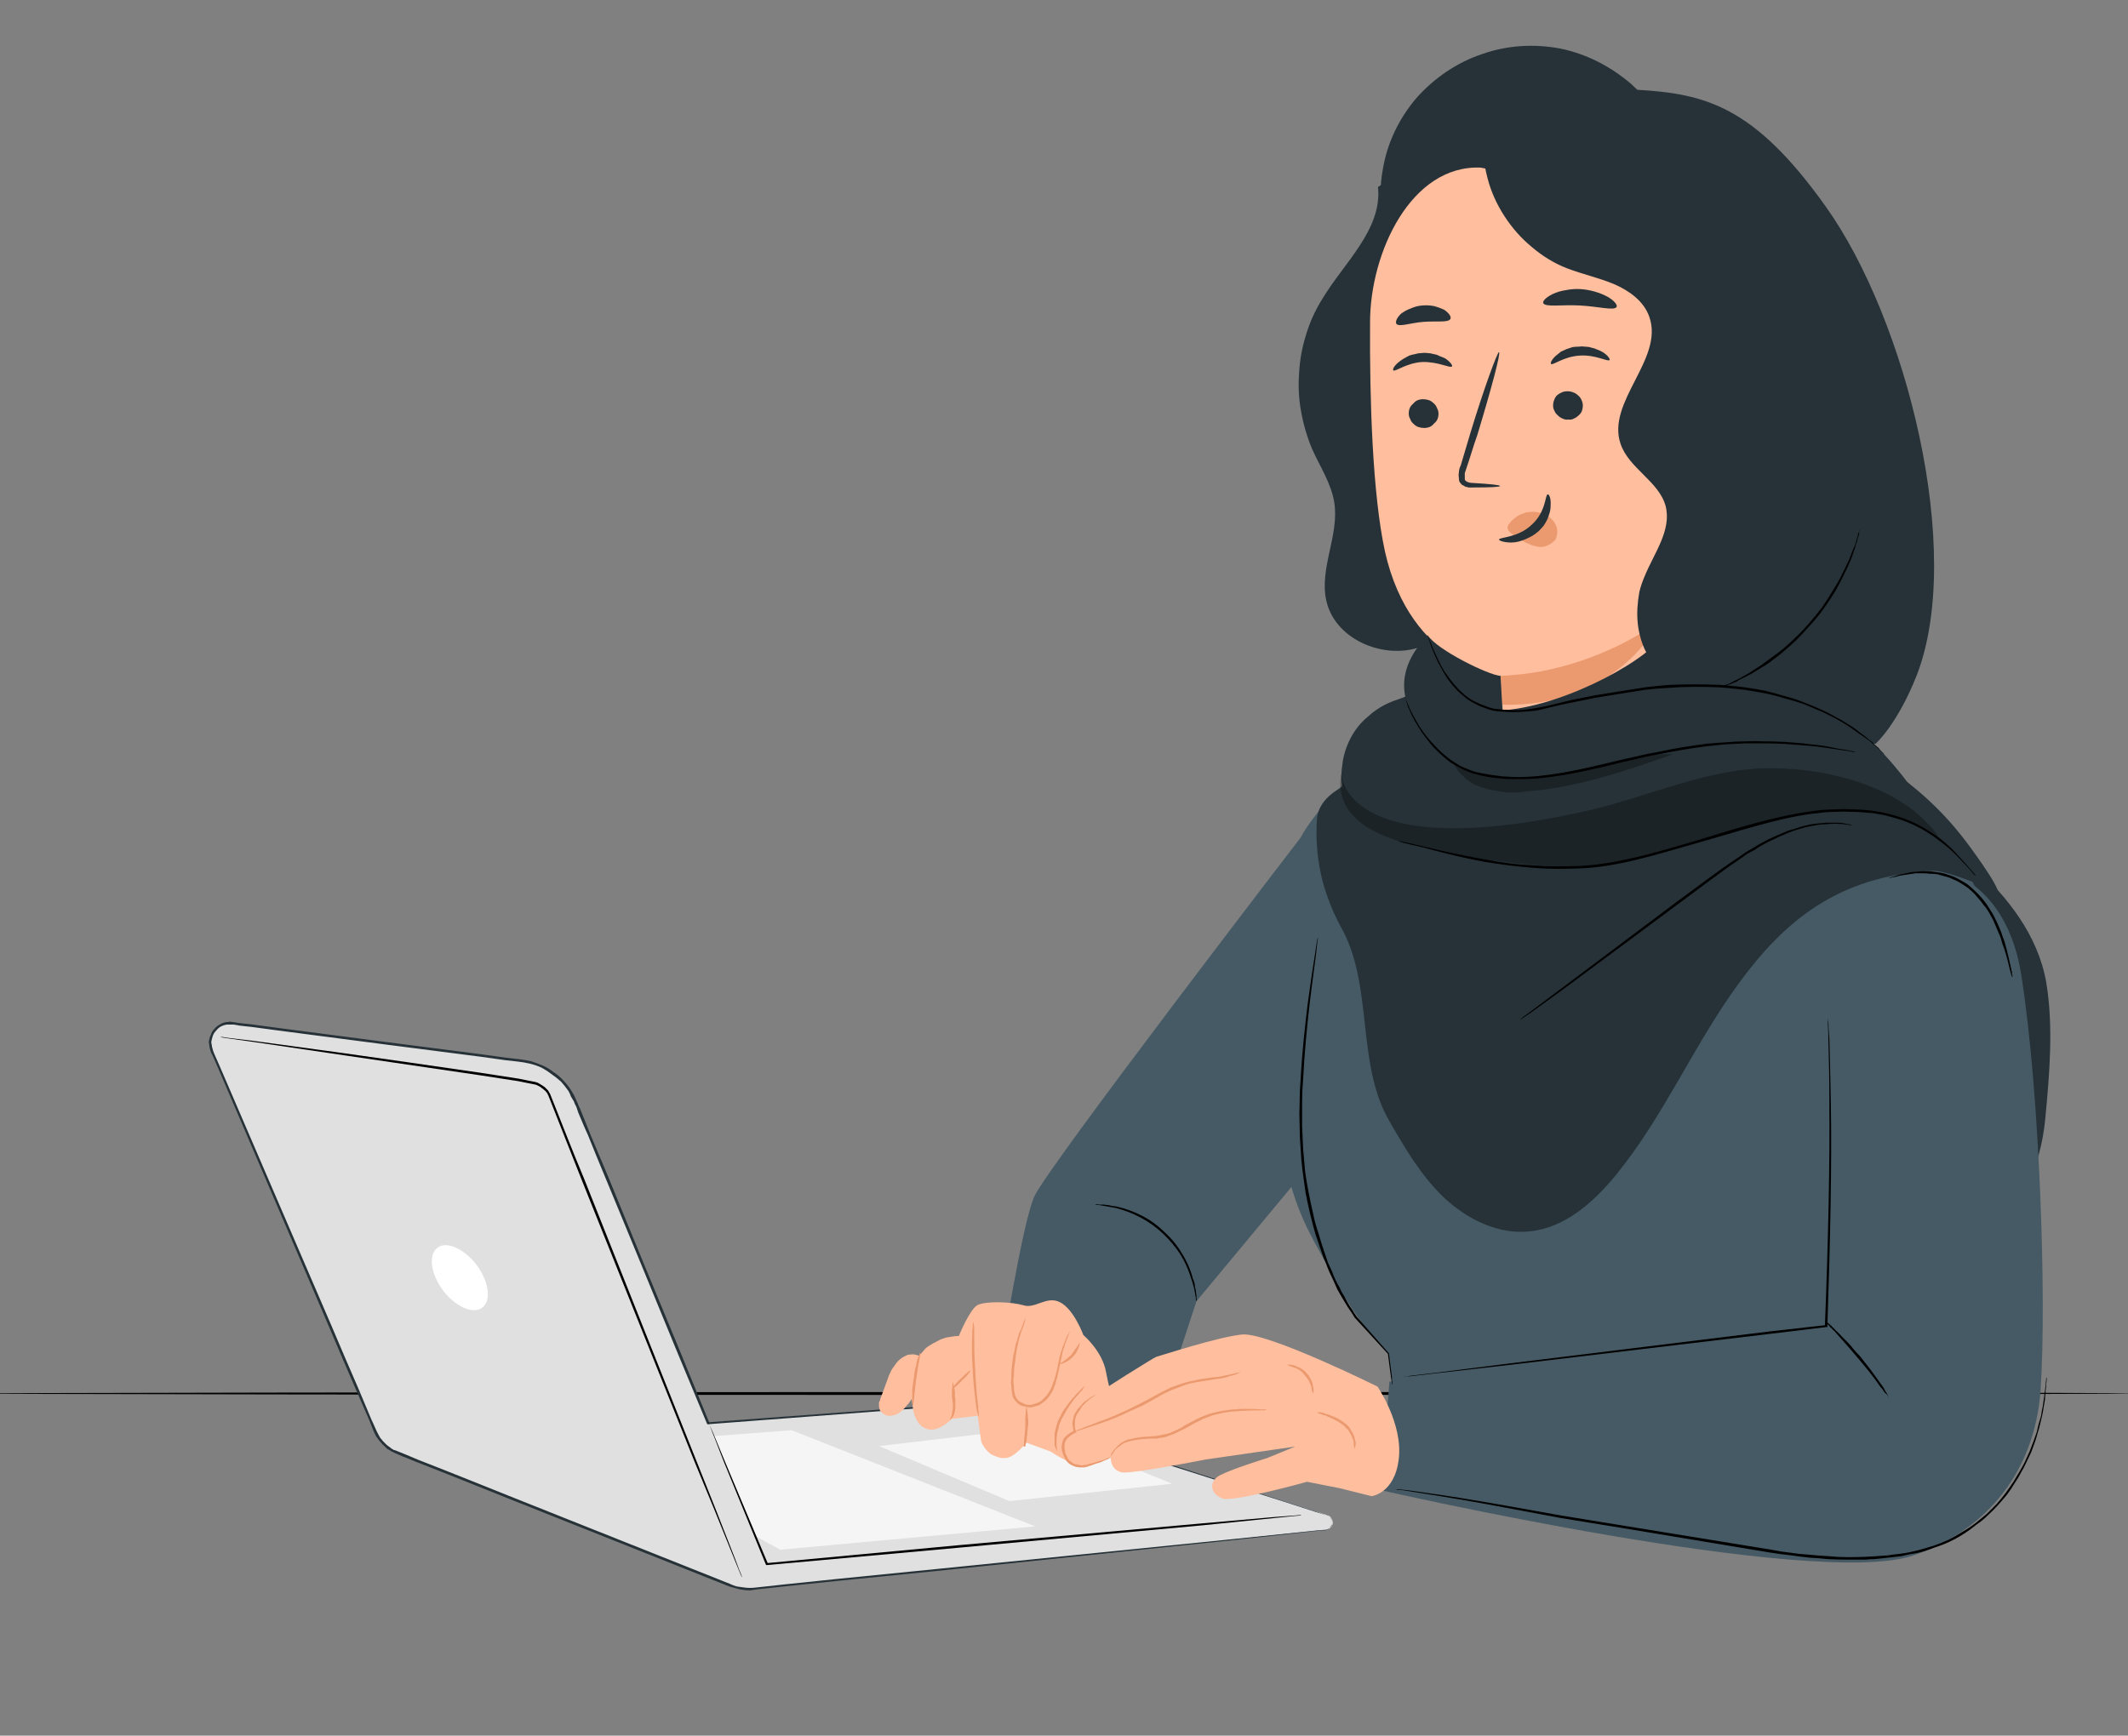 <svg version="1.2" xmlns="http://www.w3.org/2000/svg" viewBox="0 0 429 350" width="429" height="350">
	<rect x="0" y="0" width="429" height="350" fill="#808080" stroke="none"/>
	<title>admin_panel_character-svg</title>
	<style>
		.s0 { fill: #000000 } 
		.s1 { fill: #e0e0e0 } 
		.s2 { fill: #263238 } 
		.s3 { fill: #f5f5f5 } 
		.s4 { fill: #ffffff } 
		.s5 { fill: #455a64 } 
		.s6 { fill: #ffbe9d } 
		.s7 { fill: #eb996e } 
	</style>
	<g id="freepik--Table--inject-539">
		<path id="Layer" class="s0" d="m430.3 281c-0.1 0.1-98.2 0.3-219.2 0.3-121.1 0-219.2-0.2-219.2-0.3 0-0.1 98.1-0.3 219.2-0.3 121 0 219.1 0.1 219.1 0.3z"/>
	</g>
	<g id="freepik--Character--inject-539">
		<path id="Layer" class="s1" d="m267.5 305.5l-70.2-22.5q-0.1 0-0.1 0-0.1-0.1-0.2-0.1 0 0-0.1 0-0.1 0-0.2 0l-54 4c-9.5-23-21.4-51.7-26.8-64.8q-0.6-1.7-1.7-3-1.1-1.4-2.5-2.5-1.4-1.1-3-1.7-1.6-0.7-3.3-0.9l-58.5-7.6c-0.7-0.1-1.4 0-2.1 0.2-0.6 0.3-1.2 0.8-1.6 1.3-0.4 0.6-0.7 1.2-0.8 1.9-0.1 0.7 0 1.4 0.3 2.1l32.9 76.8q0.4 0.7 0.8 1.4 0.5 0.7 1.1 1.3 0.6 0.5 1.3 1 0.8 0.4 1.5 0.7l66.9 26.7q0.6 0.2 1.2 0.3 0.6 0.2 1.2 0.3 0.6 0.1 1.2 0.1 0.6 0 1.3-0.1l4.2-0.5c14.9-1.5 88-9 110.9-11.4 0.4 0 0.7-0.1 1-0.4 0.3-0.2 0.4-0.6 0.5-0.9 0-0.4-0.1-0.8-0.3-1.1-0.2-0.3-0.5-0.5-0.9-0.6z"/>
		<path id="Layer" class="s2" d="m267.5 305.5q0.2 0.1 0.4 0.2 0.1 0.1 0.2 0.2 0.2 0.1 0.3 0.3 0.1 0.2 0.1 0.3 0.1 0.3 0.1 0.5 0 0.2-0.1 0.4 0 0.3-0.2 0.5-0.1 0.2-0.3 0.3-0.1 0.1-0.2 0.2-0.1 0-0.3 0.1-0.1 0-0.3 0.1-0.1 0-0.3 0l-1.3 0.1-16.4 1.8-60.5 6.3-20 2-10.6 1.1-5.5 0.6q-0.7 0.1-1.4 0.2-0.7 0-1.4-0.1-0.7-0.1-1.4-0.3-0.7-0.2-1.4-0.4l-44.7-17.8-12-4.8-6.1-2.4-3-1.2c-0.6-0.3-1-0.4-1.6-0.7q-0.2-0.1-0.4-0.2-0.2-0.1-0.4-0.2-0.1-0.1-0.3-0.2-0.2-0.1-0.4-0.2-0.3-0.3-0.6-0.6-0.4-0.3-0.6-0.6-0.3-0.3-0.6-0.7-0.2-0.3-0.5-0.7c-0.5-1-0.9-2-1.3-3.1l-2.7-6.2q-2.7-6.2-5.4-12.6c-7.3-17-14.8-34.5-22.5-52.5l-1.1-2.5q-0.2-0.3-0.3-0.6-0.1-0.3-0.2-0.7-0.1-0.3-0.1-0.6-0.1-0.4-0.1-0.7 0.1-0.8 0.4-1.4 0.2-0.7 0.7-1.2 0.5-0.6 1.1-0.9 0.6-0.4 1.3-0.5c0.3 0 0.5 0 0.7-0.1l0.7 0.1 1.3 0.2 2.7 0.3 5.2 0.7 20.7 2.7 20.2 2.6 5 0.7c1.7 0.2 3.3 0.3 5 0.7q1.2 0.4 2.4 0.9 1.1 0.5 2.1 1.3 1.1 0.7 1.9 1.6 0.9 0.9 1.6 2 0.3 0.5 0.6 1 0.3 0.6 0.5 1.1 0.3 0.6 0.5 1.2 0.3 0.5 0.5 1.1 0.9 2.2 1.8 4.5l3.7 8.8 7 17.1c4.7 11.3 9.1 22 13.3 32.3l-0.2-0.1 52.6-3.9 1.5-0.1q0.1-0.1 0.2 0 0.1 0 0.2 0 0.1 0 0.2 0 0.1 0.1 0.2 0.1l0.7 0.2 2.6 0.9 5.3 1.7 10 3.3 17.8 5.7 24.7 8 6.5 2.1q2.2 0.8 2.2 0.8 0 0-2.2-0.7l-6.5-2.1-24.8-7.9-17.7-5.7-10.1-3.2-5.3-1.7-2.8-0.9q-0.1 0-0.3-0.1-0.2 0-0.3-0.1-0.2 0-0.4-0.1-0.1 0-0.3 0l-1.5 0.1-52.6 4h-0.1l-0.1-0.2q-6.4-15.3-13.3-32.2l-7.1-17.2q-1.8-4.3-3.6-8.8c-0.7-1.5-1.3-3-1.9-4.4q-0.2-0.6-0.4-1.2-0.3-0.5-0.5-1.1-0.3-0.5-0.6-1-0.2-0.6-0.5-1.1-0.7-1-1.5-1.9-0.9-0.8-1.9-1.5-0.9-0.7-2-1.3-1.1-0.5-2.3-0.8c-1.6-0.4-3.2-0.5-4.9-0.7l-5-0.7-20.2-2.6-20.7-2.7-5.2-0.7-2.7-0.3q-0.3-0.1-0.6-0.1-0.3-0.1-0.6-0.1-0.4 0-0.7 0-0.3 0-0.6 0-0.6 0.1-1.2 0.4-0.5 0.3-0.9 0.8-0.5 0.5-0.7 1.1-0.2 0.6-0.3 1.2 0 0.3 0.1 0.6 0 0.3 0.1 0.6 0.1 0.4 0.2 0.7 0.1 0.3 0.2 0.5l1.1 2.5 22.6 52.5q2.7 6.4 5.4 12.6 1.3 3.1 2.6 6.2c0.5 1 0.9 2.1 1.4 3q0.2 0.4 0.4 0.7 0.3 0.3 0.5 0.6 0.3 0.3 0.6 0.6 0.3 0.3 0.6 0.5 0.2 0.1 0.4 0.3 0.1 0.1 0.3 0.2 0.2 0.1 0.3 0.2 0.2 0 0.4 0.1 0.7 0.3 1.5 0.6l3.1 1.3 6.1 2.4 12 4.8 44.7 17.8q0.6 0.3 1.3 0.5 0.7 0.1 1.4 0.2 0.6 0.1 1.3 0.1 0.7 0 1.4-0.1l5.5-0.6 10.6-1.1 20-2 60.5-6.1 16.4-1.7 1.3-0.1q0.2 0 0.3 0 0.2 0 0.3-0.1 0.1 0 0.3-0.1 0.1-0.1 0.2-0.1 0.2-0.2 0.3-0.4 0.1-0.2 0.2-0.4 0.1-0.2 0.1-0.4 0-0.2-0.1-0.4 0-0.2-0.1-0.3-0.1-0.1-0.1-0.2-0.1-0.1-0.2-0.2-0.1-0.1-0.2-0.2c-0.3-0.1-0.4-0.1-0.4-0.2z"/>
		<path id="Layer" class="s3" d="m177.2 291.6l26.3 11.1 32.8-3.5-27.6-11.3-31.5 3.7z"/>
		<path id="Layer" class="s3" d="m157.3 312.5l51.4-4.7-49.1-19.4-15.8 1.2 8.4 20.1 5.1 2.8z"/>
		<path id="Layer" class="s0" d="m262.4 305.5l-0.3 0.1-1.1 0.1-4 0.4-14.8 1.5-49 4.5-38.6 3.5h-0.1l-0.1-0.1-8.5-20.8-2.3-5.9q-0.4-1-0.6-1.5-0.1-0.1-0.1-0.1 0-0.1 0-0.2-0.1 0-0.1-0.1 0-0.1 0-0.1c0-0.1 0.1 0.1 0.2 0.5l0.7 1.5 2.4 5.8c2.1 5 5.1 12.1 8.7 20.7l-0.2-0.1 38.5-3.6 49.1-4.4 14.8-1.3 4-0.3 1.1-0.1z"/>
		<path id="Layer" class="s0" d="m44.4 209.1h0.4l1.3 0.2 5 0.6 18.4 2.5c7.7 1.1 17 2.4 27.2 3.9l7.8 1.2 2 0.4q0.5 0.1 1 0.2c0.2 0 0.4 0.1 0.5 0.1q0.4 0.1 0.7 0.3 0.3 0.2 0.5 0.3 0.3 0.2 0.6 0.4 0.3 0.3 0.5 0.5 0.1 0.1 0.2 0.2 0.1 0.1 0.1 0.2 0.1 0.2 0.2 0.3 0 0.1 0.1 0.2l0.4 1c2.1 5.3 4.2 10.7 6.5 16.2 8.8 22.2 16.8 42.2 22.6 56.8 2.9 7.2 5.2 13.1 6.8 17.2 0.8 2 1.4 3.6 1.8 4.7q0.3 0.7 0.5 1.2 0 0 0 0.1 0 0 0.1 0.1 0 0.1 0 0.1 0 0.1 0 0.1 0 0 0-0.1-0.1 0-0.1-0.1 0 0 0-0.1 0 0-0.1-0.1l-0.5-1.2-1.9-4.7c-1.6-4-4-9.9-7-17.1l-22.7-56.7c-2.2-5.5-4.3-10.9-6.4-16.2l-0.4-1q-0.1-0.1-0.1-0.2-0.1-0.1-0.1-0.2-0.1-0.1-0.2-0.2-0.1-0.1-0.1-0.2-0.2-0.1-0.4-0.3-0.2-0.2-0.4-0.3-0.2-0.2-0.4-0.3-0.2-0.1-0.4-0.2-0.1 0-0.1-0.1-0.1 0-0.2 0 0 0-0.1-0.1 0 0-0.1 0l-0.5-0.1q-0.4-0.1-1-0.2l-2-0.4-7.8-1.2-27.2-4-18.3-2.7-5-0.7-1.3-0.2z"/>
		<path id="Layer" class="s4" d="m96.1 255.1c2.5 3.4 3 7.2 1.1 8.6-1.8 1.4-5.4-0.2-7.9-3.5-2.5-3.4-3-7.2-1.1-8.6 1.8-1.4 5.4 0.2 7.9 3.5z"/>
		<path id="Layer" class="s2" d="m412.5 198c-3.4-19-24.4-30.4-31.3-36.8l10.4 14q2 8.2 3.4 16.6 1.4 8.4 2.1 16.8 0.8 8.5 0.9 16.9 0.1 8.5-0.4 17c-0.1 2.5 0.1 5.8 1.9 6.1q0.2 0.1 0.5 0 0.2 0 0.4-0.1 0.3 0 0.5-0.1 0.2-0.1 0.4-0.3c6.1-4 10.1-13 11-22.3 0.9-9.3 1.7-19 0.2-27.8z"/>
		<path id="Layer" class="s5" d="m397.1 176.7c-1-1.9-0.6-8-6-1.6l-0.4-2.4-33.4-25.7-74.5 3.9c-7.1 0.4-17.9 12.8-20.6 18-2.2 19.2-2.6 36.3-2.6 36.3 0 0-2.6 21.4 0 31.5 2.6 10.1 5.6 13.7 9.6 21.6q1 2 2.3 3.9 1.2 2 2.5 3.8 1.4 1.9 2.8 3.6 1.5 1.8 3.1 3.4l3.5 27 77.8 7 35.6-2c0 0-3.1-53.2-3.1-54.2 0-0.4 4.4-10.7 9.2-21.6 8.1-18.7 3.5-34.5-5.8-52.5z"/>
		<path id="Layer" class="s5" d="m201.6 273.6c0.4 0 4.3-26.3 6.9-32.3 2.4-5.6 53.7-72.4 53.7-72.4l12.1 39-5.1 20.8-28 33.7-8 24.4z"/>
		<path id="Layer" class="s5" d="m407.5 196.7c-3.7-23.4-22-22.4-22-22.4l-18.1 31.5v65.2l-87.3 7.6-1.7 21.9c0 0 87.1 19.9 107.2 13.2 13.3-4.4 24.6-15.5 25.8-33.7 1.2-18.2-0.2-59.9-3.9-83.3z"/>
		<path id="Layer" class="s0" d="m241.2 262.4q-0.1-0.6-0.2-1.1-0.1-0.6-0.2-1.2-0.1-0.5-0.3-1.1-0.1-0.5-0.3-1-0.8-2.7-2.2-5-1.5-2.3-3.5-4.2-2-1.9-4.4-3.2-2.4-1.3-5.1-2-0.6-0.1-1.1-0.2-0.6-0.1-1.1-0.2-0.6-0.1-1.2-0.2-0.5-0.1-1.1-0.1 0.2 0 0.3 0 0.2-0.1 0.3-0.1 0.2 0 0.4 0.1 0.1 0 0.3 0 0.4 0 0.8 0 0.4 0.1 0.8 0.1 0.5 0.1 0.9 0.2 0.4 0 0.8 0.1 2.7 0.6 5.2 1.9 2.5 1.3 4.5 3.3 2.1 1.9 3.5 4.3 1.5 2.4 2.2 5.1 0.2 0.4 0.3 0.8 0.1 0.4 0.1 0.8 0.1 0.4 0.2 0.8 0 0.5 0.1 0.9 0 0.1 0 0.3 0 0.1 0 0.3 0.1 0.1 0.1 0.3 0 0.1-0.1 0.3z"/>
		<path id="Layer" class="s0" d="m283.1 277.7q0-0.1 0.1-0.1 0 0 0 0 0.1 0 0.1 0 0.1 0 0.1 0l1.1-0.2 4.3-0.5 15.8-2 52-6.4 11.6-1.3-0.3 0.2c0.7-17.7 1-33.3 0.9-44.5 0-5.6-0.1-10.1-0.2-13.2 0-1.5-0.1-2.7-0.1-3.5v-1q0-0.3 0-0.3 0 0.1 0 0.1 0 0 0 0.1 0 0 0 0.1 0 0 0 0 0 0.4 0.1 1c0 0.8 0.1 2 0.2 3.5 0.1 3.1 0.2 7.6 0.3 13.2 0.2 11.2-0.1 26.8-0.7 44.5v0.2h-0.2l-11.6 1.4-52 6.2-15.8 1.8-4.3 0.5-1.1 0.1z"/>
		<path id="Layer" class="s0" d="m412.6 277.7q0 0 0 0.1 0 0 0 0.1 0 0 0 0.1 0 0 0 0.1 0 0.4-0.1 1.1 0 0.6-0.1 1.1 0 0.6-0.1 1.2 0 0.5-0.1 1.1-0.1 0.5-0.2 1.1-0.1 0.8-0.3 1.7-0.2 0.9-0.4 1.7-0.2 0.9-0.5 1.8-0.2 0.8-0.5 1.7-0.4 1.1-0.8 2.2-0.5 1.1-1 2.1-0.5 1.1-1.1 2.1-0.5 1-1.2 2-0.7 1.2-1.6 2.4-0.9 1.1-1.9 2.2-0.9 1-2 2-1 1-2.2 1.8-1.2 1-2.6 1.9-1.4 0.9-2.9 1.6-1.5 0.7-3.1 1.2-1.5 0.6-3.1 1-0.9 0.2-1.7 0.3-0.9 0.2-1.8 0.4-0.9 0.1-1.7 0.2-0.9 0.1-1.8 0.2-0.9 0.1-1.9 0.2-0.9 0-1.8 0.1-0.9 0-1.8 0-1 0-1.9 0-1.9 0-3.9-0.1-1.9-0.2-3.8-0.3-1.9-0.2-3.9-0.5-1.9-0.2-3.8-0.5l-29.5-4.9-12.9-2.1-11.2-2.1c-6.8-1.3-12.4-2.2-16.2-2.8l-4.4-0.7-1.2-0.1q0 0-0.1-0.1 0 0-0.1 0 0 0-0.1 0 0 0-0.1 0h0.4l1.2 0.1c1 0.1 2.5 0.3 4.4 0.6 3.9 0.5 9.4 1.4 16.3 2.6l11.2 2 12.9 2.1 29.5 4.8q1.9 0.4 3.8 0.6 1.9 0.3 3.8 0.4 1.9 0.2 3.9 0.3 1.9 0.2 3.8 0.2 3.8 0 7.3-0.3 0.9 0 1.8-0.2 0.9-0.1 1.7-0.2 0.9-0.1 1.8-0.3 0.8-0.2 1.7-0.4 1.5-0.4 3.1-0.9 1.5-0.5 3-1.2 1.4-0.7 2.8-1.6 1.4-0.8 2.7-1.8 1.1-0.9 2.2-1.8 1-1 2-2 0.9-1 1.8-2.2 0.8-1.1 1.6-2.3 0.6-1 1.2-2 0.6-1 1.1-2 0.5-1.1 1-2.2 0.4-1 0.8-2.1 0.3-0.9 0.6-1.7 0.2-0.9 0.4-1.7 0.3-0.9 0.5-1.7 0.1-0.9 0.3-1.7c0.3-2 0.5-3.5 0.6-4.5l0.1-1.1q0-0.1 0-0.1 0-0.1 0-0.1 0.1-0.1 0.1-0.1 0-0.1 0-0.1z"/>
		<path id="Layer" class="s0" d="m280.7 279.3q0-0.1 0-0.1 0-0.1-0.1-0.1 0-0.1 0-0.1 0-0.1 0-0.1-0.1-0.5-0.2-1.3-0.2-1.6-0.6-4.6l-6.7-7.3q-0.4-0.7-0.9-1.4-0.5-0.7-0.9-1.4-0.4-0.7-0.9-1.5-0.4-0.7-0.8-1.4-0.4-0.9-0.8-1.8-0.4-0.8-0.8-1.7-0.4-0.9-0.7-1.8-0.4-0.8-0.7-1.7-0.7-2.1-1.4-4.1-0.6-2.1-1.1-4.2-0.5-2.1-0.9-4.2-0.3-2.1-0.6-4.3-0.3-2.3-0.4-4.6-0.2-2.3-0.2-4.6-0.1-2.4 0-4.7 0-2.3 0.2-4.6c0.3-5.7 0.9-10.9 1.4-15.1 0.6-4.3 1.1-7.8 1.5-10.2l0.4-2.7q0.1-0.4 0.2-0.7 0 0 0-0.1 0 0 0 0 0-0.1 0-0.1 0 0 0-0.1 0 0.1 0 0.1 0 0 0 0.1 0 0 0 0 0 0.1 0 0.1c0 0.2 0 0.4-0.1 0.7q-0.1 1-0.3 2.8c-0.3 2.4-0.8 5.8-1.3 10.1-0.5 4.3-1 9.4-1.3 15.1q-0.2 2.3-0.2 4.6 0 2.3 0 4.7 0.1 2.3 0.2 4.6 0.2 2.3 0.4 4.6 0.3 2.1 0.7 4.2 0.4 2.1 0.9 4.2 0.4 2.1 1.1 4.1 0.6 2.1 1.3 4.1 0.3 0.9 0.6 1.8 0.4 0.9 0.8 1.7 0.3 0.9 0.7 1.7 0.4 0.9 0.9 1.7 0.3 0.8 0.8 1.5 0.4 0.7 0.8 1.5 0.4 0.7 0.9 1.4 0.4 0.7 0.9 1.4l6.5 7.4 0.6 4.7q0 0.7 0.1 1.2 0 0.1 0 0.1 0 0.1 0 0.1 0 0.1 0 0.2 0 0 0 0.1z"/>
		<path id="Layer" class="s0" d="m380.8 281.7q-0.3-0.3-0.5-0.6-0.3-0.2-0.5-0.5-0.2-0.3-0.4-0.6-0.3-0.3-0.5-0.6c-1-1.5-2.6-3.5-4.4-5.6-1.8-2.2-3.5-4-4.7-5.4q-0.3-0.2-0.5-0.5-0.3-0.2-0.5-0.5-0.3-0.3-0.5-0.6-0.3-0.3-0.5-0.5 0.3 0.2 0.6 0.4 0.3 0.2 0.6 0.5 0.3 0.2 0.5 0.5 0.3 0.2 0.5 0.5 0.7 0.6 1.3 1.3 0.6 0.6 1.2 1.2 0.7 0.7 1.2 1.4 0.6 0.7 1.2 1.3 0.6 0.7 1.1 1.4 0.6 0.7 1.1 1.4 0.6 0.8 1.1 1.5 0.5 0.7 1 1.4 0.2 0.3 0.5 0.7 0.2 0.3 0.3 0.6 0.2 0.3 0.4 0.6 0.2 0.4 0.3 0.7z"/>
		<path id="Layer" class="s6" d="m223 276.8c-0.7-4.3-4.6-7.6-4.6-7.6 0 0-1.9-5.2-4.7-6.6-2.7-1.4-5 1.4-7.4 0.6-2.4-0.7-7.6-0.9-9.3 0-1.6 1-3.7 6.2-3.7 6.2q-0.6 0-1.2 0.1-0.7 0.1-1.3 0.2-0.6 0.2-1.2 0.4-0.5 0.3-1.1 0.6-0.5 0.2-0.9 0.5-0.5 0.3-0.9 0.6-0.4 0.4-0.7 0.8-0.4 0.4-0.7 0.8-0.5-0.2-1.1-0.3-0.6 0-1.2 0.1-0.5 0.2-1 0.5-0.5 0.3-0.9 0.7-0.4 0.4-0.7 0.9-0.4 0.5-0.7 1-0.2 0.5-0.5 1.1-0.2 0.5-0.4 1.1l-1.3 3.5q-0.1 0.2-0.1 0.4-0.1 0.2-0.2 0.4 0 0.3 0 0.5 0 0.2 0 0.4 0.1 0.4 0.2 0.7 0.2 0.3 0.5 0.6 0.3 0.2 0.7 0.4 0.3 0.1 0.7 0.1 0.4 0 0.8-0.1 0.3-0.1 0.7-0.2 0.3-0.2 0.6-0.4 0.3-0.2 0.6-0.5 0.3-0.3 0.5-0.5 0.2-0.3 0.5-0.6 0.2-0.2 0.4-0.5 0.2-0.3 0.4-0.6l0.3 2.3c0 0 0.6 3.7 3.5 3.9 2.1 0.1 4.3-2.2 4.3-2.2l5.2-0.6 0.7 5.2q0.3 0.7 0.8 1.4 0.5 0.6 1.1 1.1 0.7 0.4 1.4 0.6 0.8 0.3 1.6 0.2c1.8 0 4.2-3.1 4.2-3.1l4.9 1.8c0 0 5.5 3.9 8.1 2.6q0.6-0.2 1-0.7 0.4-0.4 0.7-1 0.2-0.5 0.3-1.1 0-0.7-0.1-1.3 0.4-0.4 0.8-0.9 0.3-0.5 0.7-1.1 0.3-0.5 0.6-1.1 0.2-0.5 0.5-1.1c0.7-2.2-0.6-6-1.4-10.2z"/>
		<path id="Layer" class="s7" d="m184 283.5q-0.1-0.7-0.1-1.4 0-0.7 0-1.4 0-0.7 0.1-1.3 0.1-0.7 0.2-1.4 0.1-0.7 0.2-1.4 0.1-0.7 0.3-1.3 0.1-0.7 0.3-1.4 0.3-0.6 0.5-1.2c0.2 0-0.4 2.4-0.8 5.4-0.4 3-0.5 5.4-0.7 5.4z"/>
		<path id="Layer" class="s7" d="m192.1 278.6q0.1 0.5 0.2 1 0.1 0.5 0.2 0.9 0 0.5 0 1 0.1 0.5 0.1 1 0 0.3 0 0.7 0 0.3 0 0.7-0.1 0.3-0.1 0.7-0.1 0.3-0.2 0.7c-0.3 0.7-0.7 1-0.8 0.9 0-0.1 0.3-0.4 0.4-1q0.1-0.3 0.1-0.7 0.1-0.3 0.1-0.6 0-0.4 0-0.7 0-0.3-0.1-0.7 0-0.4-0.1-0.9 0-0.5 0-1 0-0.5 0.1-1 0-0.5 0.1-1z"/>
		<path id="Layer" class="s7" d="m195.6 276.4c0.1 0.1-0.6 1-1.6 1.9-0.9 1-1.7 1.7-1.9 1.6-0.1-0.1 0.6-1 1.6-1.9 0.9-0.9 1.8-1.7 1.9-1.6z"/>
		<path id="Layer" class="s7" d="m196.3 266.4q0 0.4 0 0.7 0.1 0.4 0.1 0.7 0 0.4 0 0.7 0 0.4 0 0.8c0 1.7 0 4.1 0.2 6.8 0.1 2.6 0.3 5 0.5 6.7q0 0.4 0.1 0.7 0 0.4 0 0.7 0.1 0.4 0.1 0.8 0 0.3 0 0.7-0.1-0.4-0.2-0.7-0.1-0.4-0.2-0.7 0-0.4-0.1-0.7 0-0.4-0.1-0.7c-0.2-1.7-0.5-4.1-0.6-6.8-0.2-2.7-0.2-5.1-0.1-6.8q0-0.4 0-0.8 0-0.3 0.1-0.7 0-0.3 0-0.7 0.1-0.3 0.2-0.7z"/>
		<path id="Layer" class="s7" d="m215.7 268.4c0 0-0.2 0.5-0.5 1.4q-0.2 0.5-0.4 1-0.2 0.5-0.3 1-0.2 0.4-0.3 0.9-0.1 0.5-0.2 1-0.3 1.3-0.6 2.8-0.1 0.4-0.2 0.8 0 0.4-0.2 0.8-0.1 0.4-0.2 0.8-0.1 0.4-0.3 0.8-0.1 0.4-0.3 0.8-0.3 0.5-0.5 0.8-0.3 0.4-0.6 0.8-0.3 0.3-0.7 0.6-0.4 0.3-0.8 0.6-0.5 0.2-1 0.3-0.5 0.2-1 0.2-0.5 0-1-0.2-0.3 0-0.5-0.1-0.3-0.1-0.5-0.2-0.2-0.2-0.4-0.3-0.2-0.2-0.4-0.4-0.2-0.2-0.3-0.4-0.2-0.2-0.3-0.5-0.1-0.2-0.1-0.5-0.1-0.2-0.1-0.5-0.1-0.4-0.1-0.9 0-0.4-0.1-0.9 0-0.4 0.1-0.9 0-0.5 0-0.9 0-0.8 0.1-1.6 0.1-0.7 0.2-1.5 0.1-0.7 0.3-1.5 0.1-0.7 0.3-1.5 0.2-0.5 0.3-1 0.2-0.5 0.3-1 0.2-0.5 0.4-0.9 0.2-0.5 0.4-1 0.2-0.7 0.4-1 0 0 0.1-0.1 0 0 0-0.1 0 0 0.1-0.1 0 0 0 0 0 0.1-0.1 0.3 0 0.2-0.1 0.4 0 0.2-0.1 0.3-0.1 0.2-0.1 0.4-0.2 0.5-0.4 1-0.1 0.4-0.3 0.9-0.1 0.5-0.3 1-0.1 0.5-0.2 1-0.2 0.8-0.3 1.5-0.1 0.8-0.2 1.5-0.1 0.8-0.2 1.5-0.1 0.8-0.1 1.5 0 0.5-0.1 0.9 0 0.4 0 0.9 0.1 0.4 0.1 0.9 0 0.4 0.1 0.9 0 0.2 0.1 0.4 0 0.2 0.1 0.4 0.1 0.2 0.2 0.4 0.1 0.2 0.3 0.4 0.1 0.1 0.3 0.3 0.2 0.1 0.4 0.2 0.2 0.1 0.4 0.2 0.2 0.1 0.4 0.2 0.4 0.1 0.9 0.1 0.5 0 0.9-0.2 0.4-0.1 0.9-0.3 0.4-0.2 0.7-0.5 0.3-0.3 0.6-0.6 0.3-0.3 0.6-0.7 0.2-0.3 0.4-0.7 0.2-0.4 0.4-0.8 0.2-0.7 0.5-1.4 0.2-0.8 0.4-1.5 0.2-0.7 0.3-1.5 0.2-0.7 0.3-1.5 0.2-0.5 0.3-1 0.2-0.5 0.3-0.9 0.2-0.5 0.4-1 0.2-0.5 0.4-1 0-0.1 0.1-0.2 0.1-0.2 0.1-0.3 0.1-0.1 0.2-0.2 0-0.1 0.1-0.3 0.2-0.3 0.2-0.3z"/>
		<path id="Layer" class="s7" d="m217.7 270.7q-0.1 0.8-0.5 1.6-0.3 0.7-0.9 1.3-0.6 0.6-1.3 1-0.8 0.4-1.6 0.6 0.3-0.2 0.7-0.5 0.3-0.2 0.6-0.4 0.3-0.3 0.6-0.5 0.3-0.3 0.6-0.5 0.2-0.3 0.5-0.7 0.2-0.3 0.4-0.6 0.3-0.3 0.5-0.7 0.2-0.3 0.4-0.6z"/>
		<path id="Layer" class="s7" d="m206.9 283.6q0.2 0.5 0.2 1 0.1 0.6 0.1 1.1 0.1 0.5 0.1 1.1 0 0.5-0.1 1 0 0.5-0.1 1 0 0.5-0.1 0.9 0 0.5-0.1 1-0.1 0.4-0.2 0.9v0.1q-0.1 0-0.2 0 0 0-0.1 0 0-0.1-0.1-0.1 0-0.1 0-0.1 0-0.2 0-0.2c0 0 0 0.1 0 0.1 0.1 0.1 0.2 0.1 0.2 0l-0.1 0.1c0-0.7 0.2-2.1 0.3-3.7q0-0.6 0-1.1 0-0.5 0-1 0.1-0.5 0.1-1.1 0.1-0.5 0.1-1z"/>
		<path id="Layer" class="s7" d="m218.7 279.5q-0.1 0.2-0.3 0.4-0.1 0.3-0.3 0.5-0.2 0.2-0.4 0.4-0.2 0.2-0.3 0.4-0.5 0.5-0.9 1-0.4 0.6-0.8 1.1-0.3 0.5-0.7 1.1-0.3 0.6-0.6 1.1-0.4 0.6-0.6 1.2-0.3 0.6-0.4 1.3-0.2 0.6-0.3 1.2-0.1 0.7-0.1 1.3c-0.1 1.4 0.2 2.2 0.1 2.2q-0.1-0.2-0.2-0.5-0.1-0.3-0.2-0.5-0.1-0.3-0.1-0.6 0-0.3 0-0.6 0-0.6 0-1.3 0.1-0.7 0.3-1.4 0.2-0.6 0.4-1.3 0.3-0.6 0.6-1.2 0.3-0.6 0.7-1.2 0.4-0.5 0.8-1.1 0.4-0.5 0.8-1 0.5-0.5 0.9-1 0.2-0.2 0.4-0.4 0.2-0.2 0.4-0.4 0.2-0.2 0.4-0.4 0.2-0.2 0.4-0.3z"/>
		<path id="Layer" class="s6" d="m216.7 288.7q-0.3-0.9-0.2-1.7 0-0.9 0.3-1.7 0.3-0.9 0.9-1.5 0.5-0.7 1.2-1.2c3.5-2.5 14-9 14.2-9 0.2 0 12.3-4 17.3-4.5 5.1-0.5 27.3 10.5 27.3 10.5 0 0 5.1 7.4 4.3 14.5-0.8 7.1-5.5 7.6-5.5 7.6l-6.4-1.6-6.6-1.3c0 0-14.7 4.1-17 3.4-2.3-0.8-3.1-3.3-0.6-4.7 2.5-1.3 9.6-3.5 9.6-3.5l5.6-2.3-18 2.6c0 0-15.2 3-17 2.6-1.8-0.5-2.1-1.8-2.2-3 0 0-6.2 3-8 1.3-1.8-1.6-2.6-5.2 0.8-6.5z"/>
		<path id="Layer" class="s7" d="m255.5 284.3q-0.2 0-0.3 0-0.2 0.1-0.4 0.1-0.1 0-0.3 0-0.2 0-0.3 0c-0.9 0-2.2 0-3.7 0.1q-0.7 0-1.3 0.1-0.7 0-1.4 0.1-0.6 0.1-1.3 0.2-0.7 0.2-1.3 0.3-0.4 0.1-0.8 0.2-0.4 0.2-0.7 0.3-0.4 0.1-0.8 0.3-0.4 0.1-0.7 0.3-1.5 0.7-3 1.6-0.4 0.2-0.8 0.4-0.4 0.2-0.8 0.4-0.4 0.2-0.8 0.4-0.4 0.1-0.8 0.3-0.4 0.1-0.8 0.3-0.4 0.1-0.8 0.2-0.4 0-0.8 0.1-0.4 0.1-0.8 0.1-0.7 0-1.3 0-0.7 0.1-1.4 0.1-0.6 0.1-1.3 0.2-0.7 0.1-1.3 0.3-0.5 0.1-0.9 0.3-0.4 0.2-0.7 0.5-0.4 0.2-0.7 0.5-0.4 0.3-0.6 0.7-0.1 0.1-0.2 0.3-0.1 0.1-0.2 0.3-0.1 0.1-0.1 0.2-0.1 0.2-0.2 0.3c0 0.1 0-0.1 0.1-0.3q0-0.1 0-0.2 0.1-0.2 0.1-0.3 0.1-0.1 0.2-0.2 0-0.1 0.1-0.2 0.3-0.4 0.6-0.7 0.3-0.4 0.7-0.7 0.4-0.3 0.8-0.5 0.4-0.2 0.8-0.4 0.7-0.1 1.4-0.3 0.7-0.1 1.3-0.2 0.7-0.1 1.4-0.1 0.7-0.1 1.4-0.1 0.8-0.1 1.6-0.3 0.8-0.1 1.6-0.4 0.7-0.3 1.5-0.7 0.7-0.3 1.4-0.8c1-0.5 2-1.1 3.1-1.6q0.3-0.1 0.7-0.3 0.4-0.1 0.8-0.3 0.3-0.1 0.7-0.2 0.4-0.1 0.8-0.2 0.7-0.2 1.4-0.3 0.6-0.1 1.3-0.2 0.7-0.1 1.4-0.1 0.7-0.1 1.4-0.1c1.5 0 2.8 0 3.6 0.1q0.2 0 0.4 0 0.2 0 0.3 0 0.2 0 0.4 0 0.1 0.1 0.3 0.1z"/>
		<path id="Layer" class="s7" d="m250.1 276.7q-0.1 0-0.1 0.1 0 0-0.1 0 0 0-0.1 0 0 0.1-0.1 0.1-0.3 0.1-1 0.4-0.4 0.1-0.9 0.2-0.4 0.2-0.9 0.3-0.5 0.1-1 0.2-0.4 0-0.9 0.1c-1.6 0.3-3.5 0.5-5.6 1q-0.8 0.3-1.6 0.6-0.8 0.3-1.6 0.6-0.8 0.4-1.5 0.7-0.8 0.4-1.6 0.9-1.3 0.7-2.7 1.5-1.5 0.7-2.9 1.3-1.4 0.7-2.9 1.3-1.5 0.6-3 1.1c-1.5 0.5-2.7 0.9-3.6 1.2q-0.2 0-0.3 0.1-0.2 0.1-0.4 0.1-0.2 0-0.3 0.1-0.2 0-0.4 0 0.2 0 0.3-0.1 0.2-0.1 0.4-0.2 0.1 0 0.3-0.1 0.2 0 0.3-0.1l3.6-1.4q1.5-0.5 2.9-1.1 1.5-0.7 2.9-1.3 1.4-0.7 2.8-1.4 1.4-0.7 2.8-1.5 0.8-0.4 1.5-0.8 0.8-0.4 1.6-0.8 0.8-0.3 1.7-0.6 0.8-0.3 1.6-0.5 0.7-0.2 1.4-0.3 0.7-0.2 1.4-0.3 0.7-0.1 1.4-0.2 0.7-0.1 1.4-0.2 0.5 0 1-0.1 0.5-0.1 0.9-0.2 0.5-0.1 1-0.2 0.4-0.1 0.9-0.2 0.2 0 0.3-0.1 0.2 0 0.4-0.1 0.1 0 0.3 0 0.2-0.1 0.4-0.1z"/>
		<path id="Layer" class="s7" d="m264.7 281q-0.1-0.1-0.1-0.3-0.1-0.1-0.1-0.3 0-0.1-0.1-0.3 0-0.1 0-0.3-0.2-0.7-0.5-1.3-0.4-0.7-0.9-1.2-0.4-0.6-1-1-0.6-0.4-1.3-0.6-0.2-0.1-0.3-0.1-0.2-0.1-0.3-0.1-0.1-0.1-0.3-0.1-0.1-0.1-0.3-0.2c0 0 0.5-0.1 1.3 0.1q0.4 0.1 0.7 0.3 0.4 0.1 0.7 0.3 0.4 0.2 0.7 0.5 0.3 0.2 0.5 0.5 0.3 0.3 0.5 0.6 0.2 0.4 0.4 0.7 0.2 0.4 0.3 0.8 0.1 0.3 0.1 0.7 0.1 0.2 0.1 0.3 0 0.2 0 0.4 0 0.1 0 0.3-0.1 0.1-0.1 0.3z"/>
		<path id="Layer" class="s7" d="m273 292.2q0-0.2 0-0.4 0-0.2-0.1-0.4 0-0.2 0-0.4 0-0.2 0-0.4-0.2-0.5-0.4-1-0.2-0.4-0.5-0.9-0.2-0.4-0.6-0.7-0.3-0.4-0.7-0.7-0.4-0.3-0.9-0.6-0.4-0.2-0.9-0.5-0.4-0.2-0.9-0.4-0.5-0.2-0.9-0.4-0.3 0-0.5-0.1-0.2-0.1-0.4-0.2-0.2 0-0.4-0.1-0.2-0.1-0.3-0.2 0.2 0 0.4 0 0.2 0 0.4 0 0.2 0.1 0.5 0.1 0.2 0.1 0.4 0.2 0.5 0.1 1 0.3 0.5 0.2 1 0.4 0.5 0.2 0.9 0.5 0.5 0.3 0.9 0.6 0.4 0.3 0.8 0.7 0.4 0.4 0.6 0.9 0.3 0.4 0.5 0.9 0.2 0.6 0.3 1.1 0.1 0.2 0.1 0.4 0 0.3 0 0.5-0.1 0.2-0.1 0.4-0.1 0.2-0.2 0.4z"/>
		<path id="Layer" class="s7" d="m223.9 293.8q-0.1 0.1-0.2 0.2-0.1 0.1-0.2 0.1-0.1 0.1-0.2 0.2-0.1 0-0.2 0-0.3 0.2-0.7 0.3-0.3 0.2-0.6 0.3-0.3 0.1-0.7 0.2-0.3 0.1-0.6 0.2-0.2 0.1-0.5 0.2-0.2 0.1-0.4 0.1-0.3 0.1-0.5 0.2-0.2 0-0.5 0.1-0.3 0-0.5 0-0.3 0-0.6 0-0.3-0.1-0.6-0.1-0.3-0.1-0.5-0.2-0.3-0.1-0.6-0.3-0.3-0.1-0.5-0.4-0.3-0.2-0.4-0.5-0.2-0.2-0.3-0.5-0.2-0.3-0.3-0.7-0.1-0.3-0.2-0.6 0-0.4-0.1-0.7 0-0.3 0.1-0.7 0-0.2 0.1-0.5 0.1-0.2 0.2-0.5 0.1-0.2 0.3-0.4 0.2-0.2 0.4-0.4 0.1-0.1 0.3-0.2 0.2-0.2 0.4-0.3 0.2-0.1 0.4-0.2 0.2-0.2 0.4-0.3l-0.1 0.3q-0.2-0.4-0.2-0.9-0.1-0.5-0.1-1 0.1-0.4 0.2-0.9 0.1-0.5 0.3-0.9 0.2-0.3 0.4-0.6 0.2-0.4 0.5-0.6 0.2-0.3 0.5-0.6 0.2-0.3 0.5-0.5 0.2-0.2 0.4-0.3 0.2-0.1 0.4-0.3 0.2-0.1 0.4-0.3 0.2-0.1 0.4-0.2 0.1-0.1 0.1-0.1 0.1-0.1 0.2-0.1 0.1 0 0.2-0.1 0 0 0.1 0c0.1 0-0.8 0.5-2 1.6q-0.2 0.3-0.5 0.5-0.2 0.3-0.4 0.6-0.2 0.3-0.4 0.6-0.2 0.3-0.4 0.6-0.2 0.4-0.3 0.8-0.1 0.4-0.1 0.9 0 0.4 0 0.9 0.1 0.4 0.2 0.8l0.1 0.2-0.2 0.1c-0.9 0.5-2.1 1.2-2.2 2.4q0 0.3 0 0.6 0 0.3 0.1 0.6 0 0.3 0.1 0.6 0.1 0.3 0.3 0.6 0.1 0.2 0.2 0.5 0.2 0.2 0.4 0.4 0.2 0.2 0.4 0.3 0.2 0.2 0.5 0.3 0.2 0.1 0.5 0.1 0.2 0.1 0.5 0.1 0.2 0.1 0.5 0.1 0.2 0 0.5-0.1 0.2 0 0.4 0 0.3-0.1 0.5-0.2 0.2 0 0.4-0.1 0.3 0 0.5-0.1c1.1-0.3 2-0.6 2.6-0.8q0.1-0.1 0.2-0.1 0.1-0.1 0.3-0.1 0.1-0.1 0.2-0.1 0.1 0 0.2-0.1z"/>
		<path id="Layer" class="s2" d="m301.4 91.5c-2.1-21.6-6.7-43.2-5.8-65l-17.8 11.2c0.9 8.6-6.9 15.3-11.3 22.7q-2.1 3.4-3.2 7.1-1.2 3.8-1.4 7.7-0.3 4 0.4 7.8 0.7 3.9 2.2 7.5c1.6 3.6 3.9 7 4.5 10.9 1 6.6-3.1 13.3-1.6 19.8 1.7 7.5 10.9 11.6 18.2 9.5 7.4-2.1 12.7-9 14.9-16.3 2.1-7.3 1.7-15.2 0.9-22.9z"/>
		<path id="Layer" class="s2" d="m278.8 34c0.9-5.3 3.3-10.2 6.8-14.3 3.6-4 8.1-7.1 13.2-8.8 5.1-1.8 10.5-2.1 15.8-1.1 5.3 1.1 10.1 3.6 14.2 7.1 3.2 2.9 5.9 6.6 9.6 8.8 4.3 2.5 4.8 1.6 9.5 3.1 4.7 1.6 13.9 13.8 14 18.7l3.7 21.4c0.1 5.1-6.2 8.3-11.1 7-4.9-1.3-8.3-5.6-11.1-9.8-2.8-4.3-5.5-8.8-9.8-11.5-7.1-4.4-16.3-2.1-24.4 0-8.1 2.2-17.5 4-24.3-1-5.7-4.3-7.5-12.5-6.1-19.6z"/>
		<path id="Layer" class="s6" d="m276.2 65c0-14.1 8.3-31.8 22.3-31.2l44.3 8.4q1.6 0.1 3 0.7 1.4 0.6 2.5 1.7 1.1 1.1 1.7 2.5 0.6 1.4 0.7 3l1.7 105.5h0.3c0 0-15.4 38.7-44.8 31.4-5.9-1.4-1.5-15.9-3.1-22.3l-0.3 0.1c0-0.8-0.1-1.5-0.1-2.2q-0.4-1.8-0.6-3.6-0.2-1.8-0.4-3.6-0.1-1.8-0.1-3.6-0.1-1.8 0-3.7c-0.6-8.4-0.8-12-0.8-11.8 0 0.1-18.1-1.9-23.3-25.1-2.5-11.5-3.1-30.5-3-46.2z"/>
		<path id="Layer" class="s2" d="m284 83.4q0 0.6 0.3 1.1 0.2 0.6 0.7 1 0.4 0.4 0.9 0.6 0.6 0.2 1.2 0.2 0.6 0 1.1-0.2 0.5-0.2 0.9-0.7 0.5-0.4 0.7-0.9 0.2-0.5 0.2-1.1 0-0.6-0.3-1.1-0.2-0.6-0.7-1-0.4-0.4-0.9-0.6-0.6-0.2-1.2-0.2-0.6 0-1.1 0.2-0.5 0.2-0.9 0.7-0.5 0.4-0.7 0.9-0.2 0.5-0.2 1.1z"/>
		<path id="Layer" class="s2" d="m280.9 74.7c0.4 0.3 2.6-1.5 5.8-1.7 3.2-0.1 5.7 1.3 6 0.9 0.2-0.2-0.3-0.9-1.3-1.6q-0.6-0.3-1.2-0.5-0.5-0.3-1.2-0.4-0.6-0.2-1.2-0.2-0.6-0.1-1.3 0-0.6 0-1.2 0.2-0.6 0.1-1.2 0.3-0.6 0.3-1.1 0.6-0.5 0.3-1 0.7c-1 0.8-1.3 1.5-1.1 1.7z"/>
		<path id="Layer" class="s2" d="m313.1 81.8q0 0.6 0.3 1.1 0.2 0.5 0.7 0.9 0.4 0.4 0.9 0.6 0.6 0.3 1.2 0.2 0.6 0.1 1.1-0.2 0.5-0.2 0.9-0.6 0.5-0.4 0.7-0.9 0.2-0.6 0.2-1.1 0-0.6-0.3-1.2-0.2-0.5-0.7-0.9-0.4-0.4-1-0.6-0.5-0.2-1.1-0.2-0.6 0-1.1 0.2-0.5 0.2-1 0.6-0.4 0.4-0.6 1-0.2 0.5-0.2 1.1z"/>
		<path id="Layer" class="s2" d="m312.7 73.4c0.4 0.3 2.5-1.5 5.8-1.7 3.2-0.2 5.6 1.3 6 0.9 0.1-0.2-0.3-0.9-1.4-1.6q-0.5-0.3-1.1-0.5-0.6-0.3-1.2-0.4-0.6-0.2-1.3-0.2-0.6-0.1-1.2 0-0.7 0-1.3 0.1-0.6 0.2-1.2 0.4-0.5 0.2-1.1 0.5-0.5 0.4-1 0.8c-0.9 0.8-1.2 1.5-1 1.7z"/>
		<path id="Layer" class="s2" d="m302.4 98c0-0.2-2-0.4-5.3-0.6-0.8 0-1.6-0.2-1.8-0.7q0-0.4 0-0.7 0-0.3 0-0.6 0.1-0.3 0.2-0.6 0.1-0.3 0.2-0.6c0.7-2 1.3-4.2 2.1-6.4 2.8-9.2 4.8-16.7 4.4-16.8-0.3-0.1-3 7.2-5.8 16.4l-1.9 6.4q-0.2 0.4-0.3 0.8-0.1 0.4-0.1 0.8-0.1 0.4 0 0.9 0 0.4 0.1 0.8 0.1 0.2 0.3 0.4 0.1 0.2 0.3 0.3 0.2 0.1 0.4 0.2 0.2 0.2 0.5 0.2 0.1 0 0.3 0.1 0.2 0 0.4 0 0.1 0 0.3 0 0.2 0 0.4 0c3.3 0 5.3-0.1 5.3-0.3z"/>
		<path id="Layer" class="s7" d="m302.5 136.3q4.1-0.2 8.1-0.9 4.1-0.8 8-2.1 3.9-1.3 7.6-3.1 3.7-1.8 7.1-4.1c2.2-1.6-7 16.7-30.5 16z"/>
		<path id="Layer" class="s7" d="m304.2 105.7q0.4-0.6 1-1.1 0.6-0.5 1.2-0.8 0.7-0.3 1.4-0.5 0.8-0.1 1.5-0.1 0.5 0 1.1 0.2 0.5 0.1 1 0.3 0.5 0.2 0.9 0.5 0.4 0.4 0.8 0.8 0.3 0.3 0.5 0.8 0.3 0.5 0.3 1 0.1 0.5 0 1-0.1 0.5-0.3 1-0.4 0.4-0.9 0.8-0.5 0.3-1 0.5-0.6 0.2-1.1 0.2-0.6 0-1.2-0.2-0.6-0.1-1.1-0.4-0.6-0.2-1.1-0.5-0.6-0.3-1.1-0.6-0.5-0.3-1-0.7-0.1-0.1-0.2-0.2-0.2-0.1-0.3-0.2-0.1-0.1-0.2-0.2-0.2-0.2-0.3-0.3-0.1-0.1-0.1-0.3-0.1-0.1-0.1-0.3 0-0.1 0.1-0.3 0-0.2 0.1-0.3"/>
		<path id="Layer" class="s2" d="m312 99.7c-0.5 0-0.3 3.5-3.2 6.1-2.8 2.7-6.6 2.5-6.6 3 0 0.2 0.9 0.6 2.5 0.6q0.7 0 1.5-0.2 0.7-0.2 1.4-0.5 0.7-0.3 1.4-0.7 0.6-0.4 1.2-0.9 0.5-0.5 1-1.1 0.4-0.6 0.7-1.2 0.3-0.7 0.5-1.4 0.2-0.7 0.2-1.5c0.1-1.4-0.3-2.3-0.6-2.2z"/>
		<path id="Layer" class="s2" d="m311.1 61.1c0.4 0.9 3.6 0.3 7.4 0.5 3.8 0.2 6.9 1.1 7.4 0.3 0.2-0.4-0.4-1.2-1.7-2q-1.3-0.7-2.7-1.1-1.4-0.4-2.8-0.5-1.5-0.1-3 0.2-1.4 0.2-2.7 0.8c-1.4 0.7-2 1.4-1.9 1.8z"/>
		<path id="Layer" class="s2" d="m281.5 65.3c0.6 0.7 2.8-0.2 5.5-0.4 2.7-0.2 5 0.2 5.4-0.6 0.2-0.4-0.2-1.1-1.2-1.8q-1-0.5-2.2-0.8-1.1-0.2-2.3-0.1-1.2 0.1-2.3 0.6-1.1 0.4-2 1.1c-0.9 0.9-1.1 1.6-0.9 2z"/>
		<path id="Layer" class="s2" d="m298.9 27.8l1.9-2.7q5 0.3 10.1 0.9 5.1 0.6 10.1 1.5 5 1 9.9 2.3 5 1.3 9.8 2.9c5.2 1.7 10.4 3.9 14.1 7.8 5.1 5.5 6.4 13.4 7.4 20.9 3.8 28.2 7.3 57.3 0.1 84.9-2.4-3.4-6.7-4.7-10.7-5.2-4.1-0.5-8.3-0.5-12-2.1q-1.6-0.7-2.9-1.7-1.4-1-2.5-2.3-1.1-1.2-1.9-2.7-0.9-1.5-1.4-3.1-0.5-1.6-0.7-3.2-0.2-1.7-0.1-3.4 0.1-1.6 0.4-3.3 0.4-1.6 1.1-3.2c1.9-4.6 5.4-9.2 4.2-14-1.3-5-7.4-7.6-9.1-12.6-2.9-8.5 8.8-17.1 5.8-25.6-1.1-3.2-4.1-5.3-7.1-6.6-3.1-1.3-6.4-2-9.5-3.2-2.6-1-5-2.5-7.1-4.3-2.2-1.8-4-3.9-5.5-6.2-1.5-2.3-2.7-4.9-3.4-7.6-0.7-2.7-1.1-5.4-1-8.2z"/>
		<path id="Layer" class="s2" d="m368.1 41.7c-14.5-20.4-24.4-22.8-38.1-23.6l19 42.6c2.9 6.9 6.8 15.2 7.4 22.6 0.7 8.8-2.3 16.1-6.4 23.9-4.8 9.3-10.2 18.3-18.6 24.7-8.4 6.4-27.1 14.4-36.8 10.3l13.6 7.5 32.3 0.2 37.6 0.1c0 0 4.4-3.9 8.3-13.8 9.7-25-2.1-71.8-18.3-94.5z"/>
		<path id="Layer" class="s2" d="m394.9 174.5c0 0-8.1-16.7-18.6-25.8-10.6-9.1-17.1-9.1-32.2-7.8-15.1 1.3-36.2 3.7-41.2 2.4l-0.4-7c-2.5-0.2-12.7-5.2-14.7-8.2-3.7 3.9-5.4 8-4.5 12.4l-2.5 0.9c-1.8 0.7-3.5 1.7-4.9 3-1.5 1.2-2.7 2.7-3.6 4.4-0.9 1.7-1.5 3.6-1.7 5.5-0.3 1.9-0.2 3.8 0.3 5.7 0.9 3.6 3.2 5.8 7.7 6.6 18.1 3.1 66.5-9.9 81.1-10 14.6 0 35.2 17.9 35.2 17.9z"/>
		<path id="Layer" class="s2" d="m277 166.4q0.2 0 0.3 0 0.2 0 0.3 0 0.2 0 0.4 0 0.1 0.1 0.3 0.1c0.8 0.1 2 0.2 3.6 0.3q1.6 0.1 3.3 0.2 1.6 0.1 3.3 0.1 1.6 0 3.3 0 1.7 0 3.3-0.1 2.5-0.1 4.9-0.3 2.5-0.3 4.9-0.6 2.4-0.3 4.9-0.8 2.4-0.4 4.8-0.9 5.4-1.2 11.2-2.9l12-3.7c8.2-2.5 16.4-4.2 23.9-3.4q2.5 0.2 4.9 0.7 2.4 0.5 4.8 1.2 2.4 0.8 4.6 1.8 2.3 1 4.4 2.3 1.5 0.8 2.9 1.8 1.3 0.9 2.6 2 1.3 1 2.5 2.2 1.3 1.1 2.4 2.4 0.3 0.3 0.6 0.7 0.3 0.3 0.6 0.7 0.2 0.3 0.5 0.7 0.3 0.3 0.6 0.7 0.1 0.1 0.2 0.2 0 0.2 0.1 0.3 0.1 0.1 0.2 0.2 0.1 0.2 0.2 0.3-0.1-0.1-0.3-0.2-0.1-0.1-0.2-0.2-0.1-0.2-0.2-0.3-0.1-0.1-0.2-0.2-0.7-1-2.4-2.7-2.8-3-6.1-5.4-3.3-2.4-7.1-4.2-3.7-1.8-7.6-2.9-4-1.1-8.1-1.4c-7.3-0.7-15.4 1-23.6 3.4-4.1 1.3-8 2.6-11.9 3.7q-5.9 1.7-11.4 2.9-2.4 0.5-4.8 0.9-2.5 0.4-4.9 0.7-2.5 0.3-4.9 0.5-2.5 0.2-5 0.3-1.6 0.1-3.3 0.1-1.7 0-3.3-0.1-1.7 0-3.4-0.2-1.6-0.1-3.3-0.3c-1.5-0.1-2.7-0.3-3.6-0.4q-0.1 0-0.3 0-0.1-0.1-0.3-0.1-0.1 0-0.3 0-0.1-0.1-0.3-0.1z"/>
		<path id="Layer" class="s2" d="m395.8 169c-18.3-23.7-53.3-32.8-80.8-20.9l-29 6.1c-7.6 1.3-19.9 3.8-20.5 10.9q-0.2 2.8 0 5.6 0.2 2.8 0.8 5.6 0.6 2.7 1.6 5.3 1 2.7 2.3 5.1c6.8 11.8 3.1 27.5 9.8 39.2 3.2 5.6 6.5 11.2 11.1 15.6 4.7 4.4 11 7.5 17.3 6.8 7.1-0.7 12.9-5.9 17.4-11.4 9.7-11.9 15.7-26.3 24.8-38.7 9.1-12.4 19.8-21.5 38.8-22.6 3.5-0.2 13.4 4.4 13.4 4.4 0.2-1.4-6.1-9.9-7-11z"/>
		<g id="Layer" style="opacity: .3">
			<path id="Layer" class="s0" d="m356.8 154.9c-12.7 0-25 6-37.3 8.7-49.1 10.9-49.1-7.7-49.1-7.7-1.6 8.7 6.6 12.7 15.2 14.7 16.5 3.8 34 5.9 45.9 2.1 9.6-3 19.5-5.3 29.2-8 9.6-2.8 23.5-1.7 30.8 5.1-6.5-10.7-22.1-14.9-34.7-14.9z"/>
		</g>
		<g id="Layer" style="opacity: .3">
			<path id="Layer" class="s0" d="m292.9 153.6q0.4 0.9 1 1.8 0.7 0.8 1.5 1.5 0.8 0.7 1.7 1.2 1 0.5 2 0.8 1 0.3 2 0.5 1.1 0.2 2.1 0.3 1.1 0.1 2.1 0.1 1.1 0 2.2-0.2c10.2-0.7 20.1-4.1 29.8-7.5-7.7-0.3-15.3 2.5-22.9 4-7.6 1.6-16.2 1.7-22.4-3"/>
		</g>
		<path id="Layer" class="s0" d="m398.3 176.6q-0.1 0-0.3-0.2l-0.6-0.7q-0.8-1-2.4-2.6-1.1-1.2-2.4-2.3-1.2-1-2.6-2-1.3-0.9-2.7-1.7-1.5-0.8-3-1.4-1-0.4-2.1-0.7-1.1-0.3-2.2-0.6-1.1-0.2-2.2-0.4-1.1-0.1-2.3-0.2-1.3-0.1-2.5-0.1-1.3-0.1-2.6 0-1.3 0-2.6 0.1-1.3 0.2-2.6 0.3c-7.3 1-14.9 3.6-23.1 5.9-8.1 2.3-15.9 4.8-23.3 5.1q-2.4 0.1-4.8 0.1-2.5 0-4.9-0.2-2.5-0.2-4.9-0.5-2.4-0.3-4.8-0.7c-5.5-1-9.8-2.2-12.8-3l-3.5-0.8-0.9-0.3-0.3-0.1q0 0 0.1 0 0 0 0.1 0 0 0 0.1 0 0 0 0 0l0.9 0.2 3.5 0.8c3 0.7 7.4 1.8 12.9 2.7q2.4 0.5 4.8 0.8 2.4 0.3 4.8 0.4 2.4 0.2 4.9 0.2 2.4 0 4.8-0.1c7.3-0.4 15.1-2.7 23.2-5.1 8.1-2.5 15.8-4.9 23.1-5.9q1.3-0.2 2.6-0.3 1.3-0.1 2.7-0.1 1.3-0.1 2.6 0 1.3 0 2.6 0.1 2.8 0.2 5.5 0.9 2.7 0.7 5.2 1.9 2.5 1.3 4.8 3 2.2 1.7 4 3.8 1.6 1.7 2.4 2.7l0.6 0.7z"/>
		<path id="Layer" class="s0" d="m379.9 152.1q0 0-0.1 0 0 0 0 0 0-0.1-0.1-0.1 0 0 0 0l-0.6-0.6q-0.7-0.7-2.2-2-1.1-0.8-2.3-1.6-1.1-0.8-2.3-1.6-1.1-0.7-2.4-1.4-1.2-0.6-2.4-1.2-1.9-0.8-3.8-1.6-2-0.7-4-1.2-1.9-0.6-3.9-1-2.1-0.4-4.1-0.7-2.5-0.3-5-0.5-2.5-0.1-5-0.1-2.6 0-5.1 0.2-2.5 0.1-5 0.4-2.5 0.4-5 0.8-2.5 0.4-4.9 0.8-2.5 0.5-5 1-2.5 0.5-4.9 1.1-1.1 0.3-2.2 0.5-1.1 0.1-2.2 0.2-1.1 0.1-2.2 0.1-1.1 0-2.2-0.1-1 0-2-0.2-0.9-0.2-1.8-0.6-1-0.3-1.8-0.8-0.9-0.4-1.7-1-0.6-0.5-1.2-1-0.6-0.5-1.1-1.1-0.6-0.6-1.1-1.3-0.5-0.6-0.9-1.3-0.3-0.5-0.6-1-0.3-0.5-0.6-1.1-0.3-0.5-0.5-1-0.3-0.6-0.5-1.1c-0.5-1.2-0.9-2.2-1.1-2.9l-0.2-0.7q0-0.1 0-0.1 0 0 0 0-0.1-0.1-0.1-0.1 0 0 0-0.1c0 0 0.1 0.1 0.1 0.3 0.1 0.1 0.2 0.4 0.3 0.7 0.3 0.6 0.6 1.6 1.2 2.8q0.2 0.5 0.5 1.1 0.3 0.5 0.5 1 0.3 0.5 0.6 1.1 0.3 0.5 0.7 1 0.4 0.6 0.9 1.2 0.5 0.7 1 1.2 0.5 0.6 1.1 1.1 0.6 0.6 1.2 1 0.8 0.6 1.7 1 0.8 0.4 1.7 0.7 0.9 0.4 1.8 0.6 1 0.1 1.9 0.2 1.1 0.1 2.2 0.1 1.1 0 2.2-0.1 1.1-0.1 2.1-0.3 1.1-0.2 2.2-0.4 2.4-0.6 4.9-1.2 2.5-0.5 5-1 2.5-0.4 5-0.8 2.5-0.4 5-0.8 2.5-0.3 5-0.5 2.5-0.1 5.1-0.1 2.5 0 5 0.1 2.6 0.2 5.1 0.5 2 0.3 4.1 0.7 2 0.5 4 1.1 2 0.5 3.9 1.3 1.9 0.7 3.8 1.6 1.3 0.6 2.5 1.3 1.2 0.6 2.4 1.4 1.2 0.7 2.3 1.6 1.1 0.8 2.2 1.7 0.3 0.2 0.6 0.5 0.2 0.3 0.5 0.5 0.3 0.3 0.6 0.5 0.2 0.3 0.5 0.6l0.5 0.5q0.2 0.2 0.2 0.2z"/>
		<path id="Layer" class="s0" d="m374 151.7h-0.3l-0.7-0.2-2.8-0.4q-1.3-0.2-2.7-0.4-1.3-0.2-2.6-0.3-1.3-0.1-2.6-0.2-1.4-0.1-2.7-0.2-1.9-0.1-3.9-0.1-2 0-3.9 0-2 0.1-4 0.2-1.9 0.2-3.9 0.4-2.4 0.3-4.7 0.7-2.4 0.4-4.8 0.9-2.4 0.4-4.7 1-2.4 0.5-4.7 1.1c-6.6 1.6-13.1 3-19.1 2.9q-1 0-2.1 0-1.1-0.1-2.1-0.2-1.1-0.1-2.1-0.3-1.1-0.2-2.1-0.5-0.9-0.2-1.7-0.6-0.9-0.3-1.7-0.8-0.8-0.4-1.6-0.9-0.8-0.6-1.5-1.2-1-0.9-1.9-1.8-0.9-1-1.7-2.1-0.8-1-1.5-2.2-0.7-1.1-1.3-2.3-0.2-0.5-0.4-0.9-0.2-0.5-0.4-0.9-0.1-0.5-0.3-0.9-0.1-0.5-0.3-1 0 0 0.1 0.1 0 0 0 0 0 0.1 0 0.1 0 0 0 0.1l0.3 0.7c0.3 0.6 0.6 1.5 1.2 2.6q0.6 1.1 1.3 2.3 0.7 1.1 1.5 2.1 0.9 1.1 1.8 2 0.9 1 1.9 1.8 0.7 0.6 1.4 1.1 0.8 0.5 1.6 1 0.8 0.4 1.6 0.7 0.9 0.4 1.7 0.6 1 0.2 2.1 0.4 1 0.2 2 0.3 1.1 0.2 2.1 0.2 1.1 0.1 2.1 0.1c5.9 0 12.3-1.4 19-3q2.4-0.6 4.7-1.1 2.4-0.6 4.8-1 2.3-0.5 4.7-0.9 2.4-0.4 4.8-0.7 2-0.2 3.9-0.3 2-0.2 4-0.2 2-0.1 3.9 0 2 0 4 0.1 1.3 0.1 2.6 0.2 1.4 0.1 2.7 0.3 1.3 0.1 2.6 0.3 1.3 0.2 2.6 0.5 1.9 0.3 2.9 0.5l0.7 0.2q0.2 0 0.2 0.1z"/>
		<path id="Layer" class="s0" d="m374.9 106.8q0 0.2-0.1 0.4 0 0.2 0 0.4-0.1 0.2-0.1 0.4-0.1 0.3-0.2 0.5 0 0.2-0.1 0.5 0 0.2-0.1 0.4-0.1 0.3-0.2 0.5-0.1 0.3-0.1 0.5c-0.3 0.7-0.5 1.6-0.9 2.5-0.4 0.9-0.8 1.9-1.4 3-0.5 1.1-1.1 2.2-1.7 3.3q-1.1 1.8-2.4 3.6-1.2 1.7-2.7 3.3-1.4 1.6-2.9 3.1-1.6 1.5-3.2 2.8c-1.1 0.8-2 1.6-3 2.2-1 0.6-1.9 1.2-2.8 1.7q-1.3 0.7-2.4 1.2-0.2 0.1-0.4 0.3-0.3 0.1-0.5 0.2-0.2 0.1-0.5 0.2-0.2 0.1-0.4 0.2-0.2 0-0.4 0.1-0.2 0.1-0.4 0.2-0.2 0.1-0.4 0.1-0.2 0.1-0.5 0.2 0.2-0.2 0.4-0.3 0.2-0.1 0.4-0.2 0.2-0.1 0.4-0.1 0.2-0.1 0.4-0.2 0.7-0.4 1.8-0.9c0.7-0.4 1.5-0.8 2.3-1.3 0.8-0.6 1.8-1.1 2.7-1.8q1.4-1 3-2.2 1.7-1.3 3.2-2.8 1.5-1.4 2.9-3 1.4-1.6 2.7-3.3 1.2-1.7 2.3-3.6c0.7-1.1 1.3-2.1 1.8-3.2 0.5-1 1-2 1.4-2.9q0.5-1.4 1-2.5c0.3-0.7 0.5-1.4 0.6-1.9q0.1-0.2 0.1-0.4 0.1-0.2 0.1-0.4 0.1-0.2 0.2-0.4 0-0.2 0.1-0.4z"/>
		<path id="Layer" class="s0" d="m373.4 166.4q-0.1 0-0.2 0-0.1 0-0.2 0-0.1 0-0.2 0-0.1-0.1-0.2-0.1l-1-0.1c-0.4-0.1-0.8 0-1.3-0.1q-1.1 0-2.1 0.1-1.1 0-2.1 0.2-1.1 0.2-2.1 0.4-1 0.3-2 0.6-0.7 0.2-1.4 0.5-0.7 0.3-1.4 0.6-0.6 0.2-1.3 0.6-0.7 0.3-1.3 0.6-0.8 0.4-1.5 0.8-0.7 0.4-1.4 0.9-0.8 0.4-1.5 0.8-0.7 0.5-1.4 1c-3.9 2.6-8 5.8-12.5 9.1l-22.5 16.7-6.9 5-1.9 1.3q-0.1 0.1-0.2 0.1 0 0.1-0.1 0.1-0.1 0.1-0.2 0.1-0.1 0.1-0.2 0.1 0.1 0 0.2-0.1 0-0.1 0.1-0.1 0.1-0.1 0.2-0.2 0 0 0.1-0.1l1.9-1.4 6.8-5.1 22.5-16.9c4.4-3.2 8.5-6.4 12.5-9q0.7-0.5 1.4-1 0.7-0.4 1.4-0.8 0.8-0.5 1.5-0.9 0.8-0.4 1.5-0.8 0.7-0.3 1.3-0.6 0.7-0.3 1.4-0.6 0.7-0.3 1.4-0.6 0.7-0.2 1.4-0.4 1-0.4 2-0.6 1.1-0.3 2.1-0.4 1.1-0.1 2.2-0.2 1 0 2.1 0 0.8 0 1.3 0.1l1 0.2q0.1 0 0.2 0 0.1 0.1 0.2 0.1 0.1 0 0.2 0 0.1 0.1 0.2 0.1z"/>
		<path id="Layer" class="s0" d="m405.7 197.1q-0.1-0.2-0.2-0.4 0-0.2-0.1-0.3 0-0.2-0.1-0.4 0-0.2-0.1-0.4c-0.2-0.9-0.5-2.2-1-3.8q-0.2-0.7-0.5-1.4-0.2-0.7-0.4-1.4-0.3-0.7-0.6-1.4-0.3-0.7-0.6-1.4-0.3-0.8-0.8-1.6-0.4-0.8-0.9-1.5-0.6-0.7-1.1-1.4-0.6-0.7-1.2-1.4-0.6-0.6-1.3-1.2-0.7-0.5-1.5-1-0.8-0.5-1.6-0.8-0.8-0.4-1.7-0.6-0.7-0.2-1.4-0.4-0.7-0.1-1.5-0.1-0.7-0.1-1.4-0.1-0.8 0-1.5 0-0.7 0.1-1.4 0.2-0.6 0.1-1.3 0.2-0.7 0.1-1.3 0.3-0.7 0.1-1.4 0.3 0.1-0.1 0.1-0.1 0 0 0.1 0 0 0 0.1-0.1 0 0 0.1 0 0.3-0.1 1-0.3 0.5-0.2 1-0.3 0.5-0.1 1-0.2 0.5-0.1 1-0.2 0.5-0.1 1-0.1 0.7-0.1 1.5-0.1 0.7 0 1.5 0 0.7 0.1 1.5 0.2 0.7 0.1 1.5 0.3 0.9 0.3 1.7 0.6 0.9 0.4 1.7 0.9 0.8 0.4 1.5 1 0.7 0.6 1.4 1.3 0.6 0.6 1.2 1.3 0.6 0.7 1.1 1.5 0.5 0.8 1 1.6 0.4 0.8 0.8 1.6 0.3 0.7 0.6 1.4 0.3 0.7 0.5 1.4 0.3 0.7 0.5 1.4 0.2 0.8 0.4 1.5c0.4 1.6 0.7 3 0.9 3.9q0 0.2 0.1 0.4 0 0.1 0 0.3 0 0.2 0.1 0.4 0 0.2 0 0.4z"/>
	</g>
</svg>